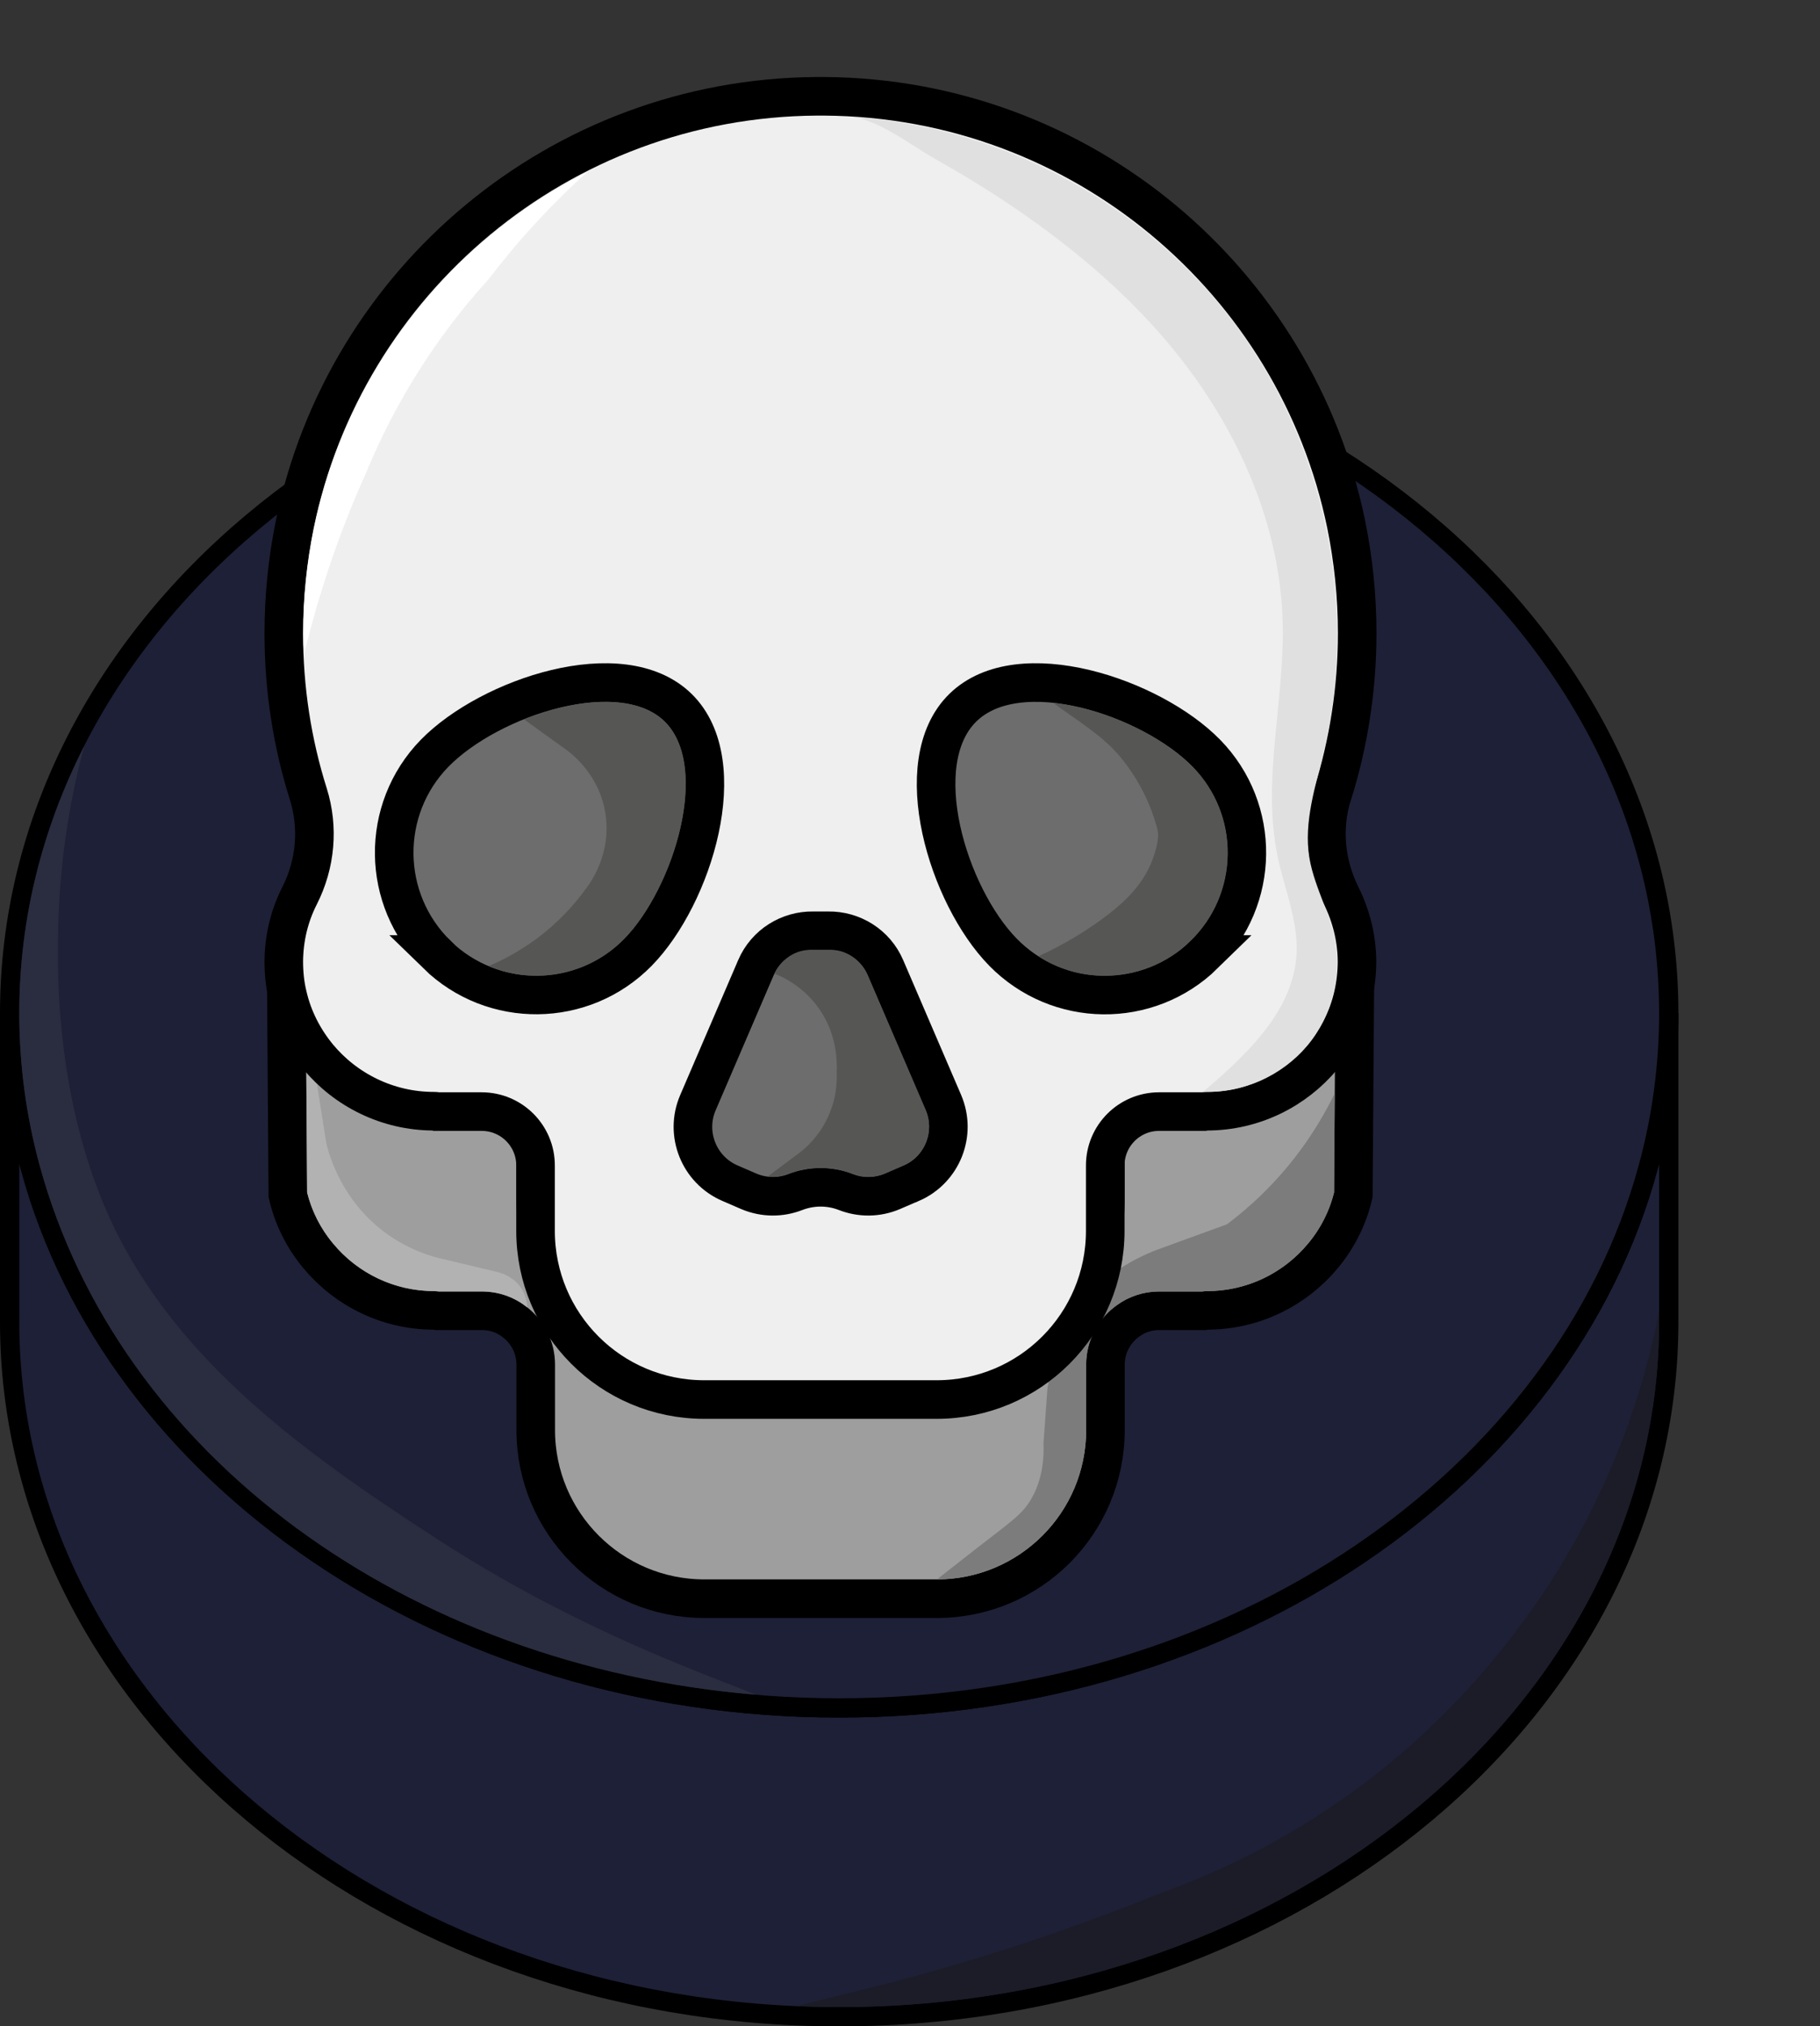 <?xml version="1.0" encoding="UTF-8"?>
<svg id="Button_white2" xmlns="http://www.w3.org/2000/svg" viewBox="0 0 94.34 105">
  <rect x="0" y="0" width="94.34" height="105" fill="#333333" stroke="none"/>
  <defs>
    <style>
      .cls-1 {
        fill: #efefef;
      }

      .cls-1, .cls-2, .cls-3, .cls-4 {
        stroke: #000;
      }

      .cls-1, .cls-2, .cls-4 {
        stroke-miterlimit: 10;
        stroke-width: 2px;
      }

      .cls-2 {
        fill: #9e9e9e;
      }

      .cls-5 {
        fill: #565655;
      }

      .cls-5, .cls-6, .cls-7, .cls-8, .cls-9, .cls-10, .cls-11 {
        stroke-width: 0px;
      }

      .cls-6 {
        fill: #e0e0e0;
      }

      .cls-7 {
        fill: #7c7c7c;
      }

      .cls-8 {
        fill: #1b1c28;
      }

      .cls-9 {
        fill: #b2b2b2;
      }

      .cls-3 {
        fill: #1e2037;
      }

      .cls-4 {
        fill: #6d6d6d;
      }

      .cls-10 {
        fill: #fff;
      }

      .cls-11 {
        fill: #2a2d3f;
      }
    </style>
  </defs>
  <g id="Bot_blue">
    <path class="cls-3" d="M86.5,52.5v16c0,19.8-19.17,36-43,36S.5,88.3.5,68.5v-16c0,2.75.37,5.43,1.07,8,4.34,15.99,21.41,28,41.93,28s37.59-12.01,41.93-28c.7-2.57,1.07-5.25,1.07-8Z"/>
    <path class="cls-8" d="M86,67.89v.61c0,19.58-19.07,35.5-42.5,35.5-.75,0-1.49-.02-2.22-.05,1.65-.41,3.29-.82,4.94-1.23,1.92-.5,3.91-1.08,5.98-1.74,2.78-.89,5.38-1.85,7.79-2.82,2.77-.98,6.53-2.65,10.45-5.55,3.29-2.44,5.68-5,7.34-7.07,1.99-2.45,4.39-6,6.21-10.66,1-2.55,1.62-4.93,2.02-6.99Z"/>
  </g>
  <g id="Top_blue">
    <path class="cls-3" d="M86.5,52.5c0,2.75-.37,5.43-1.07,8-4.34,15.99-21.41,28-41.93,28S5.91,76.49,1.57,60.5c-.7-2.57-1.07-5.25-1.07-8C.5,32.7,19.67,16.5,43.5,16.5s43,16.2,43,36Z"/>
    <path class="cls-11" d="M39.16,87.81c-18.08-1.5-33.01-12.36-37.11-27.44-.7-2.57-1.05-5.21-1.05-7.87,0-4.9,1.2-9.57,3.36-13.82-.61,2.27-1.25,5.47-1.34,9.34-.05,2.18-.14,7.85,2.05,13.62,3.15,8.32,10.48,13.5,17.67,18.16,4.33,2.8,8.72,4.95,13.51,6.86,1.44.57,2.95,1.15,2.91,1.15Z"/>
  </g>
  <g>
    <path class="cls-2" d="M14.92,49.91c.27,1.18.82,2.26,1.58,3.17,1.43,1.72,3.6,2.82,6,2.82.05,0,.11.01.16.02h2.32c1.54,0,2.79,1.25,2.79,2.79v3.39c0,4.83,3.92,8.74,8.74,8.74h12.05c4.83,0,8.74-3.91,8.74-8.74v-3.39c0-1.54,1.25-2.79,2.79-2.79h2.32c.05,0,.11-.02.16-.02,2.4,0,4.57-1.1,6-2.82.76-.91,1.31-1.99,1.58-3.17.05-.19.07-.37.09-.56l-.09,12.56c-.27,1.18-.82,2.26-1.58,3.17-1.43,1.72-3.6,2.82-6,2.82-.05,0-.11.01-.16.02h-2.32c-.6,0-1.16.19-1.61.52-.71.5-1.18,1.33-1.18,2.27v3.39c0,4.83-3.91,8.74-8.74,8.74h-12.05c-4.82,0-8.74-3.91-8.74-8.74v-3.39c0-.89-.42-1.68-1.07-2.19-.47-.38-1.07-.6-1.72-.6h-2.32s-.11-.02-.16-.02c-2.4,0-4.57-1.1-6-2.82-.76-.91-1.31-1.99-1.58-3.17l-.09-12.56"/>
    <path class="cls-9" d="M27.33,67.75c-.66-.54-1.49-.83-2.35-.83h-2.24c-.08-.01-.16-.02-.24-.02-2.02,0-3.93-.89-5.23-2.46-.65-.77-1.11-1.69-1.35-2.65l-.06-9.13c.19,1.17.38,2.34.57,3.51.16,1.04.33,2.07.49,3.11.19.74.83,2.85,2.86,4.45,1.29,1.01,2.6,1.4,3.35,1.55l2.68.64c.15.04.83.22,1.24.88.23.38.27.76.28.95Z"/>
    <path class="cls-7" d="M69.18,56.7l-.03,5.09c-.24.96-.7,1.88-1.35,2.65-1.3,1.57-3.2,2.46-5.23,2.46-.07,0-.16,0-.24.02h-2.24c-.8,0-1.56.25-2.19.7-1,.71-1.6,1.87-1.6,3.09v3.39c0,4.27-3.46,7.73-7.73,7.74.45-.35,1.19-.94,2.13-1.67,1.8-1.39,2.23-1.69,2.65-2.33.35-.54.8-1.5.74-3.07.07-.96.14-1.93.21-2.89.12-.59.3-1.26.56-1.98.34-.92.73-1.7,1.09-2.33.4-.47.96-1.02,1.69-1.55.88-.64,1.72-1.03,2.36-1.27,1.2-.44,2.4-.87,3.6-1.31,1.09-.82,2.44-2.02,3.71-3.71.81-1.08,1.41-2.13,1.86-3.04Z"/>
  </g>
  <g>
    <path class="cls-1" d="M69.08,41.14c.82-2.63,1.27-5.43,1.27-8.33,0-1.93-.2-3.82-.57-5.64-2.59-12.6-13.7-22.09-27.05-22.18-.07,0-.13,0-.2,0s-.13,0-.2,0c-13.34.09-24.46,9.58-27.05,22.18-.37,1.82-.57,3.71-.57,5.64,0,2.9.44,5.7,1.27,8.33.55,1.75.38,3.63-.45,5.27-.52,1.02-.81,2.17-.82,3.4,0,.61.06,1.21.2,1.78.27,1.18.83,2.26,1.58,3.17,1.43,1.72,3.6,2.82,6,2.82.06,0,.11,0,.16.02h2.32c1.54,0,2.79,1.25,2.79,2.79v3.39c0,4.83,3.91,8.74,8.74,8.74h12.05c4.83,0,8.74-3.91,8.74-8.74v-3.39c0-1.54,1.25-2.79,2.79-2.79h2.32c.05-.01.11-.02.16-.02,2.4,0,4.57-1.1,6-2.82.76-.91,1.31-1.99,1.58-3.17.13-.57.2-1.17.2-1.78-.01-1.22-.31-2.37-.82-3.4-.82-1.64-1-3.52-.45-5.27Z"/>
    <path class="cls-4" d="M22.65,49.46c-2.91-2.85-2.96-7.52-.12-10.43,2.85-2.91,9.71-5.21,12.62-2.36,2.91,2.85.77,9.76-2.08,12.67-2.85,2.91-7.52,2.96-10.43.12Z"/>
    <path class="cls-4" d="M47.23,61.31l-.97.42c-.8.34-1.66.33-2.41.04-.84-.33-1.78-.33-2.63,0-.75.29-1.61.3-2.41-.04l-.97-.42c-1.61-.69-2.36-2.57-1.66-4.18l3-6.98c.52-1.22,1.72-1.94,2.97-1.92.26,0,.52,0,.78,0,1.25-.02,2.45.7,2.97,1.92l3,6.98c.69,1.61-.05,3.48-1.66,4.18Z"/>
    <path class="cls-4" d="M62.42,49.46c-2.91,2.85-7.58,2.79-10.43-.12-2.85-2.91-4.99-9.82-2.08-12.67,2.91-2.85,9.77-.55,12.62,2.36,2.85,2.91,2.79,7.58-.12,10.43Z"/>
    <path class="cls-6" d="M68.63,46.86c.2.53.4,1.07.52,1.63.44,1.98-.09,4.16-1.4,5.71s-3.35,2.46-5.38,2.37c2.26-1.93,4.69-4.2,4.84-7.17.08-1.7-.63-3.33-.98-5-.83-3.95.35-8.03.26-12.07-.12-5.63-2.76-11.01-6.51-15.21-2.17-2.43-4.69-4.51-7.38-6.34-1.35-.92-2.75-1.77-4.17-2.57-1.17-.66-2.96-2.06-4.32-2.14,7.77.45,15.26,4.49,19.91,10.73,4.65,6.24,6.38,14.57,4.6,22.14-.43,1.81-1.05,3.66-.75,5.5.14.84.46,1.63.76,2.43Z"/>
    <path class="cls-10" d="M30.43,8.92c-.83.75-1.7,1.6-2.59,2.56-.95,1.02-1.77,2.02-2.49,2.96-1.41,1.55-2.98,3.56-4.42,6.07-.82,1.43-1.46,2.79-1.98,4.05-.65,1.44-1.29,3.04-1.88,4.8-.54,1.61-.97,3.15-1.32,4.57-.02-.37-.03-.74-.03-1.11,0-1.84.19-3.66.55-5.44,1.68-8.15,7.06-14.85,14.16-18.46Z"/>
    <path class="cls-5" d="M32.36,48.65c-1.88,1.92-4.69,2.4-7.03,1.41.71-.3,1.58-.75,2.5-1.43,1.18-.88,1.99-1.82,2.51-2.54.19-.24,1.43-1.85,1.02-4.06-.37-2.04-1.87-3.09-2.15-3.28-.68-.49-1.36-.98-2.04-1.47,1.4-.56,2.89-.91,4.22-.91,1.23,0,2.33.3,3.06,1.02,2.43,2.37.42,8.69-2.09,11.26Z"/>
    <path class="cls-5" d="M63.64,44.26c-.02,1.7-.7,3.3-1.92,4.49-1.22,1.19-2.84,1.81-4.53,1.81-1.21-.01-2.37-.36-3.36-1.01,1.36-.62,2.4-1.29,3.12-1.8,1.44-1.03,2.6-2.13,3.01-3.93.04-.18.07-.36.07-.55,0-.2-.06-.41-.12-.6-.37-1.26-1.01-2.45-1.85-3.46-.93-1.12-2.3-1.92-3.47-2.79.45.05.93.13,1.43.25,2.22.53,4.5,1.73,5.8,3.06,1.19,1.22,1.84,2.83,1.82,4.53Z"/>
    <path class="cls-5" d="M46.84,60.39l-.97.42c-.53.22-1.12.23-1.66.02-.54-.21-1.11-.31-1.67-.31s-1.14.1-1.68.31c-.34.13-.71.18-1.06.13.56-.42,1.11-.83,1.67-1.25.35-.27.93-.8,1.36-1.65.55-1.07.56-2.05.54-2.52.02-.44.06-2.03-1.06-3.47-.77-.99-1.71-1.44-2.17-1.62.08-.17.31-.6.81-.92.35-.22.75-.33,1.18-.31h.81c.88-.05,1.69.5,2.04,1.32l3,6.97c.48,1.11-.04,2.39-1.14,2.87Z"/>
  </g>
</svg>